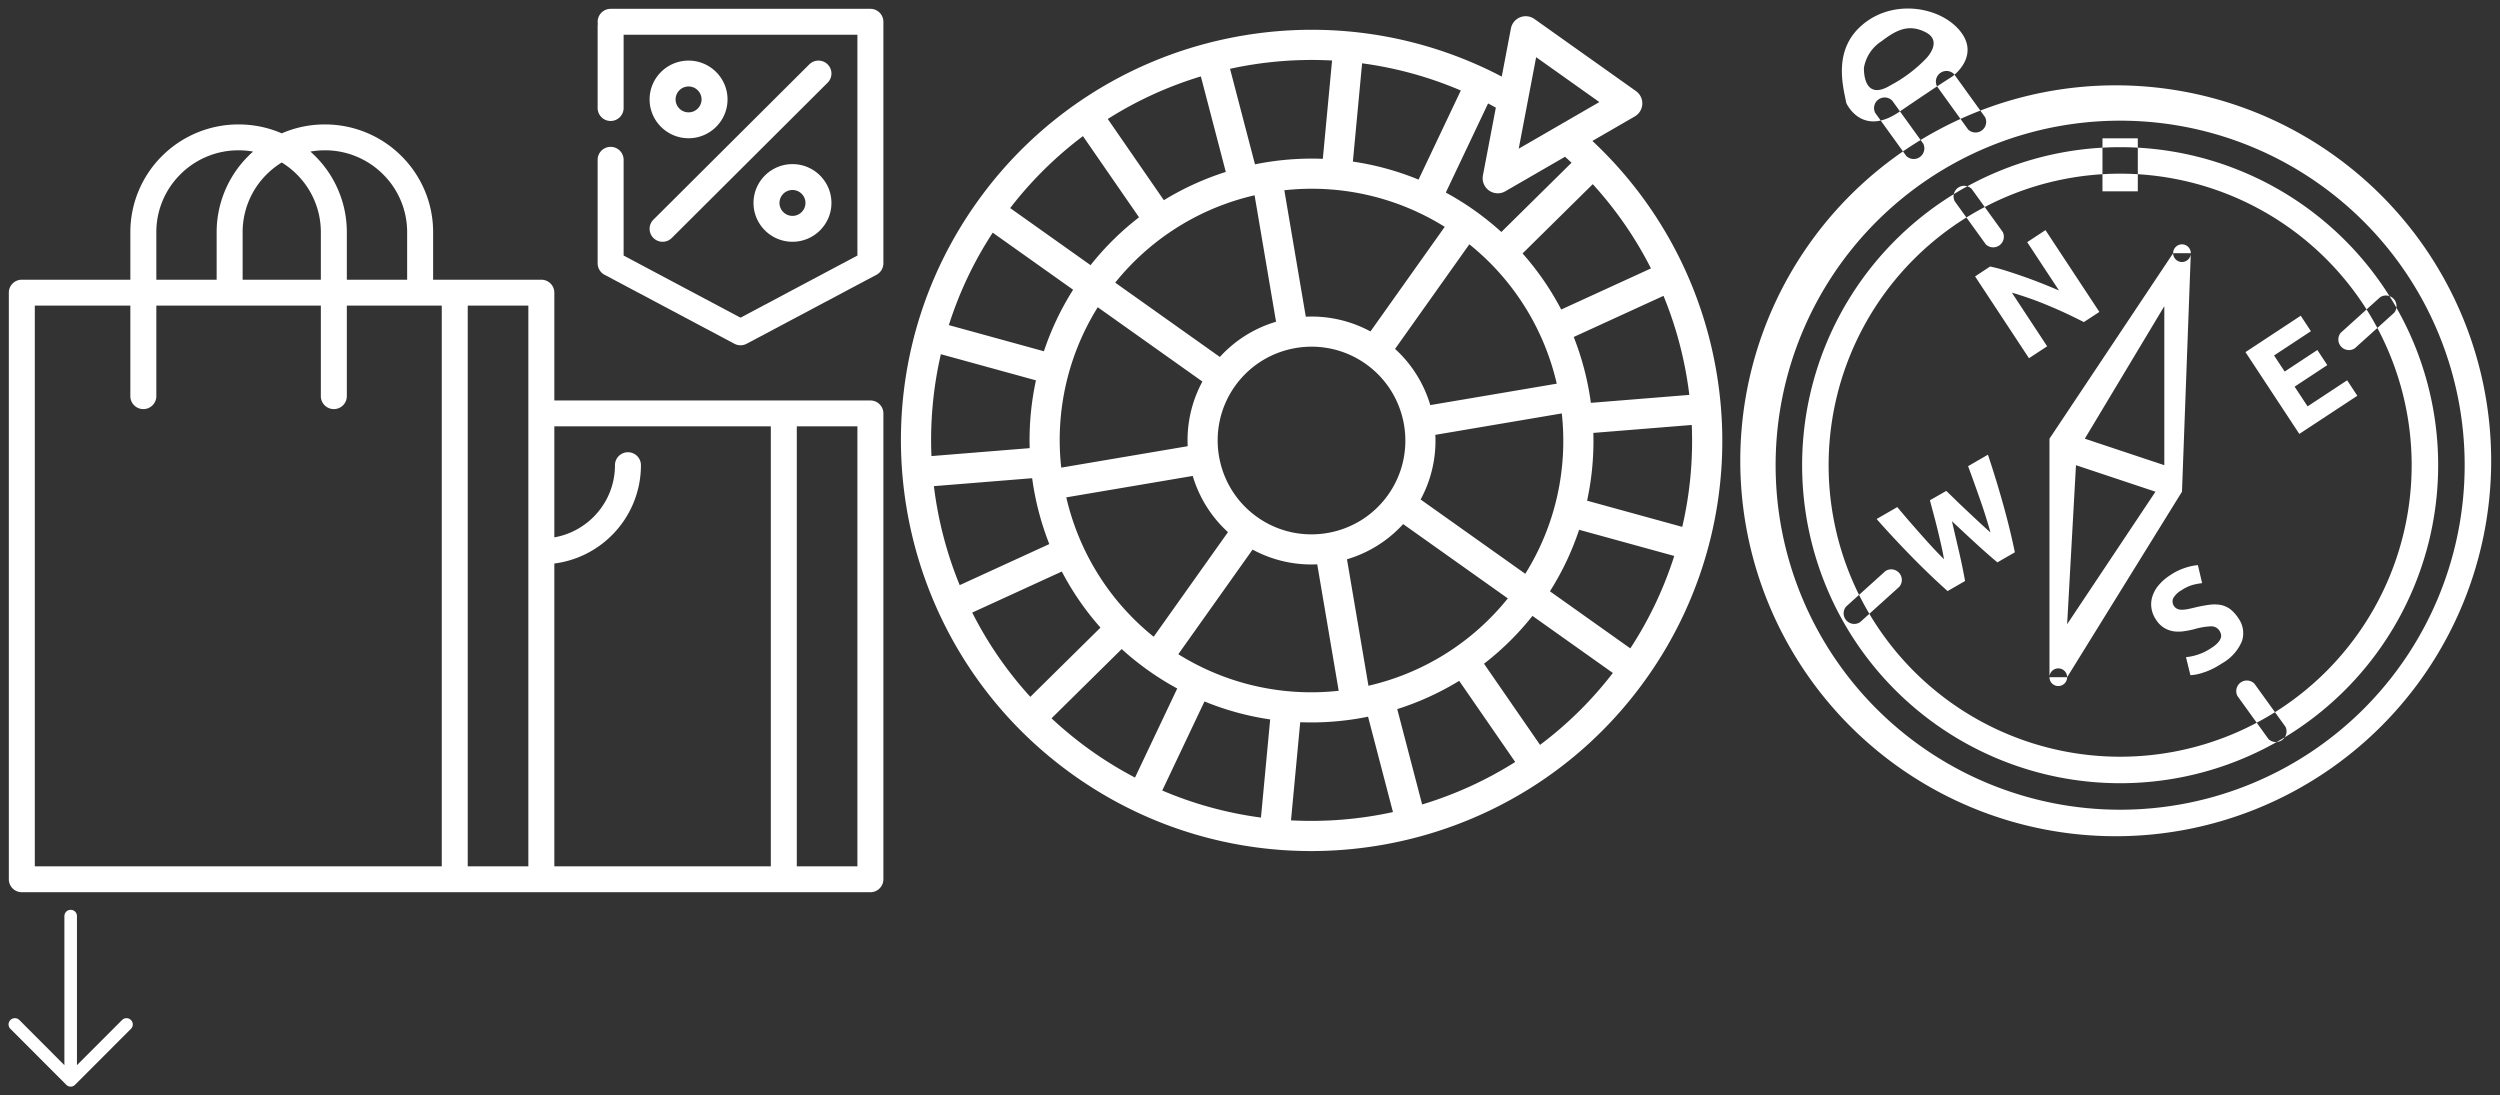 <svg width="283" height="124" viewBox="0 0 283 124" xmlns="http://www.w3.org/2000/svg" xmlns:xlink="http://www.w3.org/1999/xlink"><rect x="0" y="0" width="283" height="124" fill="#333333" stroke="none"/><svg width="17" height="22" viewBox="-1 -1 17 22" id="i-arrow-down_mini_white" y="102" xmlns="http://www.w3.org/2000/svg"><path fill="#FFF" fill-rule="evenodd" d="M13.819 13.47a.707.707 0 0 0 0-1.009.712.712 0 0 0-.998 0l-5.11 5.114V.7a.702.702 0 0 0-.706-.706.71.71 0 0 0-.716.706v16.875l-5.101-5.114a.723.723 0 0 0-1.007 0 .707.707 0 0 0 0 1.009l6.32 6.324a.692.692 0 0 0 .997 0l6.321-6.324z"/></svg><svg width="87" height="95.66" viewBox="-1 -1 87 95.66" id="i-compass" x="196" xmlns="http://www.w3.org/2000/svg"><defs><style>.bcls-1{fill:#fff;fill-rule:evenodd}</style></defs><path id="bS" class="bcls-1" d="M823 1081a1 1 0 1 1-1 1 1 1 0 0 1 1-1zm-14 48a1 1 0 1 1-1 1 1 1 0 0 1 1-1zm13-47h2l-1 27-13 21h-2v-27zm-1 6l-9 15 9 3v-18zm-10 18l-1 18 10-15zm5-33a33 33 0 1 1-33 33 33 33 0 0 1 33-33zm0-3a36 36 0 1 1-36 36 36 36 0 0 1 36-36zm0-3a39 39 0 1 1-39 39 39 39 0 0 1 39-39zm-.5-4a42.5 42.5 0 1 1-42.5 42.5 42.5 42.5 0 0 1 42.5-42.5zm-30.5 2s1.727 3.92 6 1 6-4 6-4 3.1-2.19 1-5-7.422-3.86-11-1-2.378 7.05-2 9zm2-4s-.193 3.94 3 2a15.91 15.91 0 0 0 4-3s2-1.96 0-3-3.456-.17-5 1a4.453 4.453 0 0 0-2 3zm27 8h4v6h-4v-6zm-29.029 53.01l4.454-4.02a1.2 1.2 0 0 1 1.591 1.76l-4.454 4.02a1.2 1.2 0 0 1-1.591-1.76zm56-31l4.454-4.02a1.2 1.2 0 0 1 1.591 1.76l-4.454 4.02a1.2 1.2 0 0 1-1.591-1.76zm-9.765 39.73l3.511 4.87a1.206 1.206 0 0 1-1.925 1.39l-3.512-4.87a1.2 1.2 0 0 1 1.926-1.39zm-32-56l3.511 4.87a1.206 1.206 0 0 1-1.925 1.39l-3.512-4.87a1.2 1.2 0 0 1 1.926-1.39zm-9-10l3.511 4.87a1.206 1.206 0 0 1-1.925 1.39l-3.512-4.87a1.2 1.2 0 0 1 1.926-1.39zm7-3l3.511 4.87a1.206 1.206 0 0 1-1.925 1.39l-3.512-4.87a1.2 1.2 0 0 1 1.926-1.39zm-2.74 48.23c.112.43.241.92.388 1.46s.294 1.11.439 1.7.286 1.19.422 1.79.252 1.17.347 1.72c-.4-.39-.826-.83-1.272-1.31s-.9-.99-1.361-1.51-.918-1.04-1.368-1.56-.879-1.03-1.287-1.52l-2.341 1.35q1.88 2.13 3.945 4.24t4.091 3.92l1.976-1.14q-.284-1.6-.684-3.33c-.267-1.14-.535-2.29-.8-3.44.86.81 1.724 1.61 2.591 2.41s1.718 1.55 2.553 2.25l1.977-1.14c-.367-1.78-.816-3.61-1.348-5.51s-1.1-3.74-1.7-5.54l-2.246 1.3c.222.6.449 1.22.681 1.87s.464 1.3.694 1.96.442 1.29.637 1.92.368 1.21.52 1.75c-.4-.35-.823-.73-1.273-1.15s-.9-.84-1.344-1.26-.872-.82-1.281-1.22-.777-.76-1.107-1.07zm19.183-21.32l-6.1-9.26-2.071 1.36 3.6 5.47c-.637-.27-1.31-.55-2.019-.83s-1.407-.54-2.1-.78-1.353-.46-1.991-.66-1.2-.34-1.688-.44l-1.7 1.12 6.1 9.26 2.058-1.35-3.993-6.07a37.085 37.085 0 0 1 4.145 1.47c1.375.57 2.71 1.2 4 1.86zm29.2 9.49l-1.152-1.75-4.478 2.95-1.469-2.23 3.7-2.44-1.125-1.71-3.7 2.44-1.2-1.82 4.17-2.75-1.152-1.75-6.255 4.12 6.095 9.26zm-18.105 29.32a6.079 6.079 0 0 1-1.291.27l.5 2.04a5.117 5.117 0 0 0 1.415-.28 7.265 7.265 0 0 0 .994-.39 9.37 9.37 0 0 0 1.158-.66 5.216 5.216 0 0 0 2.269-2.52 2.893 2.893 0 0 0-.414-2.61 4.1 4.1 0 0 0-.922-1.02 2.776 2.776 0 0 0-1.064-.47 4.237 4.237 0 0 0-1.289-.02 16 16 0 0 0-1.6.3c-.285.07-.547.13-.789.18a3.359 3.359 0 0 1-.675.08 1.186 1.186 0 0 1-.547-.09.931.931 0 0 1-.492-1.19 2.462 2.462 0 0 1 .939-.92 4.7 4.7 0 0 1 1.244-.6 8.005 8.005 0 0 1 1.1-.21l-.48-2.04a6.444 6.444 0 0 0-1.413.3 6.716 6.716 0 0 0-1.749.86 5.7 5.7 0 0 0-1.289 1.13 3.645 3.645 0 0 0-.7 1.26 2.932 2.932 0 0 0-.105 1.32 3.15 3.15 0 0 0 .52 1.31 2.842 2.842 0 0 0 .944.94 2.955 2.955 0 0 0 1.089.38 4.1 4.1 0 0 0 1.159-.02 10.585 10.585 0 0 0 1.15-.23 7.725 7.725 0 0 1 1.9-.32 1.077 1.077 0 0 1 .925.48 1.218 1.218 0 0 1 .188.43.808.808 0 0 1-.043.46 1.535 1.535 0 0 1-.329.5 3.291 3.291 0 0 1-.68.55 6.037 6.037 0 0 1-1.623.8z" transform="translate(-773 -1054.34)"/></svg><svg width="95" height="98" viewBox="-1 -1 95 98" id="i-fortune" x="101" xmlns="http://www.w3.org/2000/svg"><path fill="#FFF" fill-rule="evenodd" d="M92.573 42.905c-1.399-10.765-6.454-20.601-14.314-27.951l4.799-2.774a1.707 1.707 0 0 0 .133-2.87L71.7 1.151a1.707 1.707 0 0 0-2.665 1.072l-1.037 5.445c-9.531-4.997-20.483-6.527-31.109-4.297a46.33 46.33 0 0 0-28.34 18.576C-6.29 42.846-1.353 71.925 19.554 86.769c20.906 14.844 49.987 9.917 64.825-10.982a46.33 46.33 0 0 0 8.194-32.882zM82.554 72.397l-9.102-6.462a31.706 31.706 0 0 0 3.304-6.964l10.77 2.963a43.06 43.06 0 0 1-4.972 10.463zm6.953-25.292a42.937 42.937 0 0 1-1.075 11.537l-10.773-2.964c.548-2.535.782-5.112.708-7.673l11.14-.9zm-55.395-4.914a13.974 13.974 0 0 0-1.666 7.319l-14.315 2.425a28.394 28.394 0 0 1 4.134-18.155l11.847 8.411zm-9.87-11.195a28.39 28.39 0 0 1 15.777-9.889l2.43 14.315a13.96 13.96 0 0 0-6.361 3.986l-11.846-8.412zm8.776 21.88a13.975 13.975 0 0 0 3.988 6.362L28.598 71.08c-5.139-4.127-8.496-9.737-9.895-15.779l14.315-2.425zm4.779-10.162c3.392-4.777 10.039-5.903 14.817-2.51 4.779 3.393 5.907 10.039 2.516 14.816-3.392 4.777-10.039 5.903-14.817 2.51-4.779-3.393-5.907-10.039-2.516-14.816zm1.994 18.5a13.97 13.97 0 0 0 7.32 1.668l2.43 14.315a28.403 28.403 0 0 1-18.158-4.14l8.408-11.843zm10.687 1.098a13.957 13.957 0 0 0 6.36-3.985l11.847 8.411a28.39 28.39 0 0 1-15.777 9.889l-2.43-14.315zm10.003-14.088l14.315-2.425c.673 6.164-.645 12.566-4.135 18.155l-11.846-8.411a13.974 13.974 0 0 0 1.666-7.319zm28.705-4.88c.016.119.028.239.043.358l-11.142.9a32.1 32.1 0 0 0-1.941-7.456l10.164-4.657a43.243 43.243 0 0 1 2.876 10.855zM78.3 19.848a42.847 42.847 0 0 1 6.589 9.536L74.73 34.038a31.675 31.675 0 0 0-4.376-6.348l7.946-7.842zm-4.076 22.584l-14.315 2.426a13.967 13.967 0 0 0-3.988-6.361l8.408-11.843a28.409 28.409 0 0 1 9.895 15.778zm4.822-31.878l-9.127 5.277 1.973-10.357 7.154 5.08zm-11.718.631l-1.462 7.672a1.71 1.71 0 0 0 2.533 1.798l6.761-3.909c.249.222.495.447.739.674l-7.946 7.842a32.056 32.056 0 0 0-6.287-4.465L66.45 10.71c.294.155.586.313.878.475zm-5.784 13.492l-8.408 11.842a13.977 13.977 0 0 0-7.32-1.668l-2.43-14.314a28.403 28.403 0 0 1 18.158 4.14zm1.82-15.433L58.581 19.33a31.746 31.746 0 0 0-7.436-2.038L52.19 6.167a42.817 42.817 0 0 1 11.174 3.077zM37.592 6.713a43.218 43.218 0 0 1 11.198-.864l-1.046 11.13c-2.58-.1-5.159.111-7.679.625L37.241 6.79c.117-.025.234-.053.351-.077zm-3.655.937l2.823 10.813a31.884 31.884 0 0 0-7.011 3.199L23.4 12.469A42.93 42.93 0 0 1 33.937 7.65zM20.59 14.409l6.348 9.19a31.738 31.738 0 0 0-5.486 5.416l-9.101-6.461a43.075 43.075 0 0 1 8.239-8.145zM10.376 25.338l9.1 6.46v.001a31.71 31.71 0 0 0-3.305 6.964L5.409 35.802a42.782 42.782 0 0 1 4.967-10.464zm-6.935 25.29a43.116 43.116 0 0 1 1.066-11.532l10.762 2.96a31.963 31.963 0 0 0-.709 7.674l-11.119.898zm.276 3.403l11.123-.898a32.12 32.12 0 0 0 1.941 7.457L6.637 65.238a43.43 43.43 0 0 1-2.92-11.207zm10.915 23.852a42.822 42.822 0 0 1-6.576-9.539l10.142-4.647a31.675 31.675 0 0 0 4.376 6.348l-7.942 7.838zm6.898 6.103a43.422 43.422 0 0 1-4.498-3.673l7.944-7.839a32.016 32.016 0 0 0 6.287 4.463l-4.782 10.084a43.363 43.363 0 0 1-4.951-3.035zm8.036 4.5l4.781-10.082a31.708 31.708 0 0 0 7.436 2.037L40.74 91.549a42.787 42.787 0 0 1-11.174-3.063zm14.574 3.379l1.044-11.11c2.58.1 5.159-.112 7.679-.626l2.82 10.798a43.4 43.4 0 0 1-11.543.938zm14.847-1.799l-2.819-10.795a31.93 31.93 0 0 0 7.011-3.199l6.344 9.185a43.146 43.146 0 0 1-10.536 4.809zm13.347-6.746l-6.344-9.186a31.727 31.727 0 0 0 5.485-5.415l9.101 6.461a42.806 42.806 0 0 1-8.242 8.14z"/></svg><svg width="101" height="102" viewBox="-1 -1 101 102" id="i-shop" xmlns="http://www.w3.org/2000/svg"><path fill="#FFF" fill-rule="evenodd" d="M99 98.535A1.47 1.47 0 0 1 97.53 100H50.478l-.038-.002H1.47c-.812 0-1.47-.656-1.47-1.465V32.128c0-.809.658-1.465 1.47-1.465h12.287v-5.37c0-1.649.323-3.248.962-4.752.618-1.455 1.5-2.76 2.625-3.881s2.437-2 3.895-2.615a12.205 12.205 0 0 1 4.77-.959c1.654 0 3.258.322 4.768.959.039.016.076.035.115.052.039-.017.077-.036.116-.052a12.207 12.207 0 0 1 4.769-.959c1.655 0 3.259.322 4.77.959a12.195 12.195 0 0 1 3.893 2.615 12.163 12.163 0 0 1 2.627 3.881c.639 1.504.963 3.103.963 4.752v5.37h12.25c.812 0 1.47.656 1.47 1.465v12.206h35.78c.811 0 1.47.656 1.47 1.465v52.654l-.002.041.002.041zM26.009 16.014a9.28 9.28 0 0 0-6.585 2.718 9.205 9.205 0 0 0-2.727 6.561v5.37h6.828v-5.37a12.154 12.154 0 0 1 4.125-9.133 9.412 9.412 0 0 0-1.641-.146zm4.884 1.379a9.371 9.371 0 0 0-1.701 1.339 9.208 9.208 0 0 0-2.726 6.561v5.37h8.854v-5.37a9.214 9.214 0 0 0-2.728-6.561 9.358 9.358 0 0 0-1.699-1.339zm14.196 7.9a9.205 9.205 0 0 0-2.727-6.561 9.28 9.28 0 0 0-6.585-2.718c-.556 0-1.104.051-1.641.146a12.135 12.135 0 0 1 3.161 4.381c.639 1.504.964 3.103.964 4.752v5.37h6.828v-5.37zm3.919 8.3h-2.433l-.015.001-.016-.001h-8.283v10.254c0 .807-.661 1.463-1.47 1.463a1.468 1.468 0 0 1-1.471-1.463V33.593H25.01l-.015.001-.015-.001h-8.283v10.254c0 .807-.661 1.463-1.47 1.463a1.468 1.468 0 0 1-1.471-1.463V33.593H2.94v63.475h46.068V33.593zm9.802 0h-6.862V97.07h6.862V33.593zm27.447 13.67H61.75v12.566a8.286 8.286 0 0 0 4.425-2.302 8.243 8.243 0 0 0 2.439-5.869c0-.809.66-1.465 1.47-1.465.812 0 1.47.656 1.47 1.465a11.186 11.186 0 0 1-3.301 7.941 11.218 11.218 0 0 1-6.503 3.192V97.07h24.507V47.263zm9.802 0h-6.861V97.07h6.861V47.263zM72.535 10.254c0-2.423 1.979-4.394 4.411-4.394 2.432 0 4.411 1.971 4.411 4.394s-1.979 4.395-4.411 4.395c-2.432 0-4.411-1.972-4.411-4.395zm5.882 0a1.47 1.47 0 0 0-1.471-1.465c-.811 0-1.47.657-1.47 1.465s.659 1.465 1.47 1.465a1.47 1.47 0 0 0 1.471-1.465zm14.702 11.719c0 2.423-1.978 4.395-4.41 4.395-2.432 0-4.411-1.972-4.411-4.395 0-2.423 1.979-4.395 4.411-4.395 2.432 0 4.41 1.972 4.41 4.395zm-5.881 0c0 .808.66 1.465 1.471 1.465.81 0 1.47-.657 1.47-1.465a1.47 1.47 0 0 0-1.47-1.465 1.47 1.47 0 0 0-1.471 1.465zm-13.232 4.395a1.47 1.47 0 0 1-1.04-.429 1.462 1.462 0 0 1 0-2.072L90.61 6.289a1.474 1.474 0 0 1 2.079 0 1.46 1.46 0 0 1 0 2.071L75.046 25.939a1.471 1.471 0 0 1-1.04.429zm24.993 2.463c-.004.229-.06.444-.158.636l-.015.032a1.674 1.674 0 0 1-.034.056c-.014.023-.027.047-.042.07l-.01.013a1.463 1.463 0 0 1-.518.464l-14.703 7.812a1.511 1.511 0 0 1-.692.172c-.239 0-.479-.061-.692-.172l-14.703-7.812a1.47 1.47 0 0 1-.602-.598l-.013-.027a1.46 1.46 0 0 1-.164-.681V17.09c0-.809.659-1.465 1.471-1.465.811 0 1.47.656 1.47 1.465v10.839l13.233 7.032 13.232-7.032v-25H69.594v8.301a1.47 1.47 0 0 1-1.47 1.465 1.47 1.47 0 0 1-1.471-1.465V1.953c0-.083.009-.165.022-.244A1.468 1.468 0 0 1 68.124 0H97.53C98.341 0 99 .656 99 1.465v27.344l-.001.009v.013z"/></svg></svg>